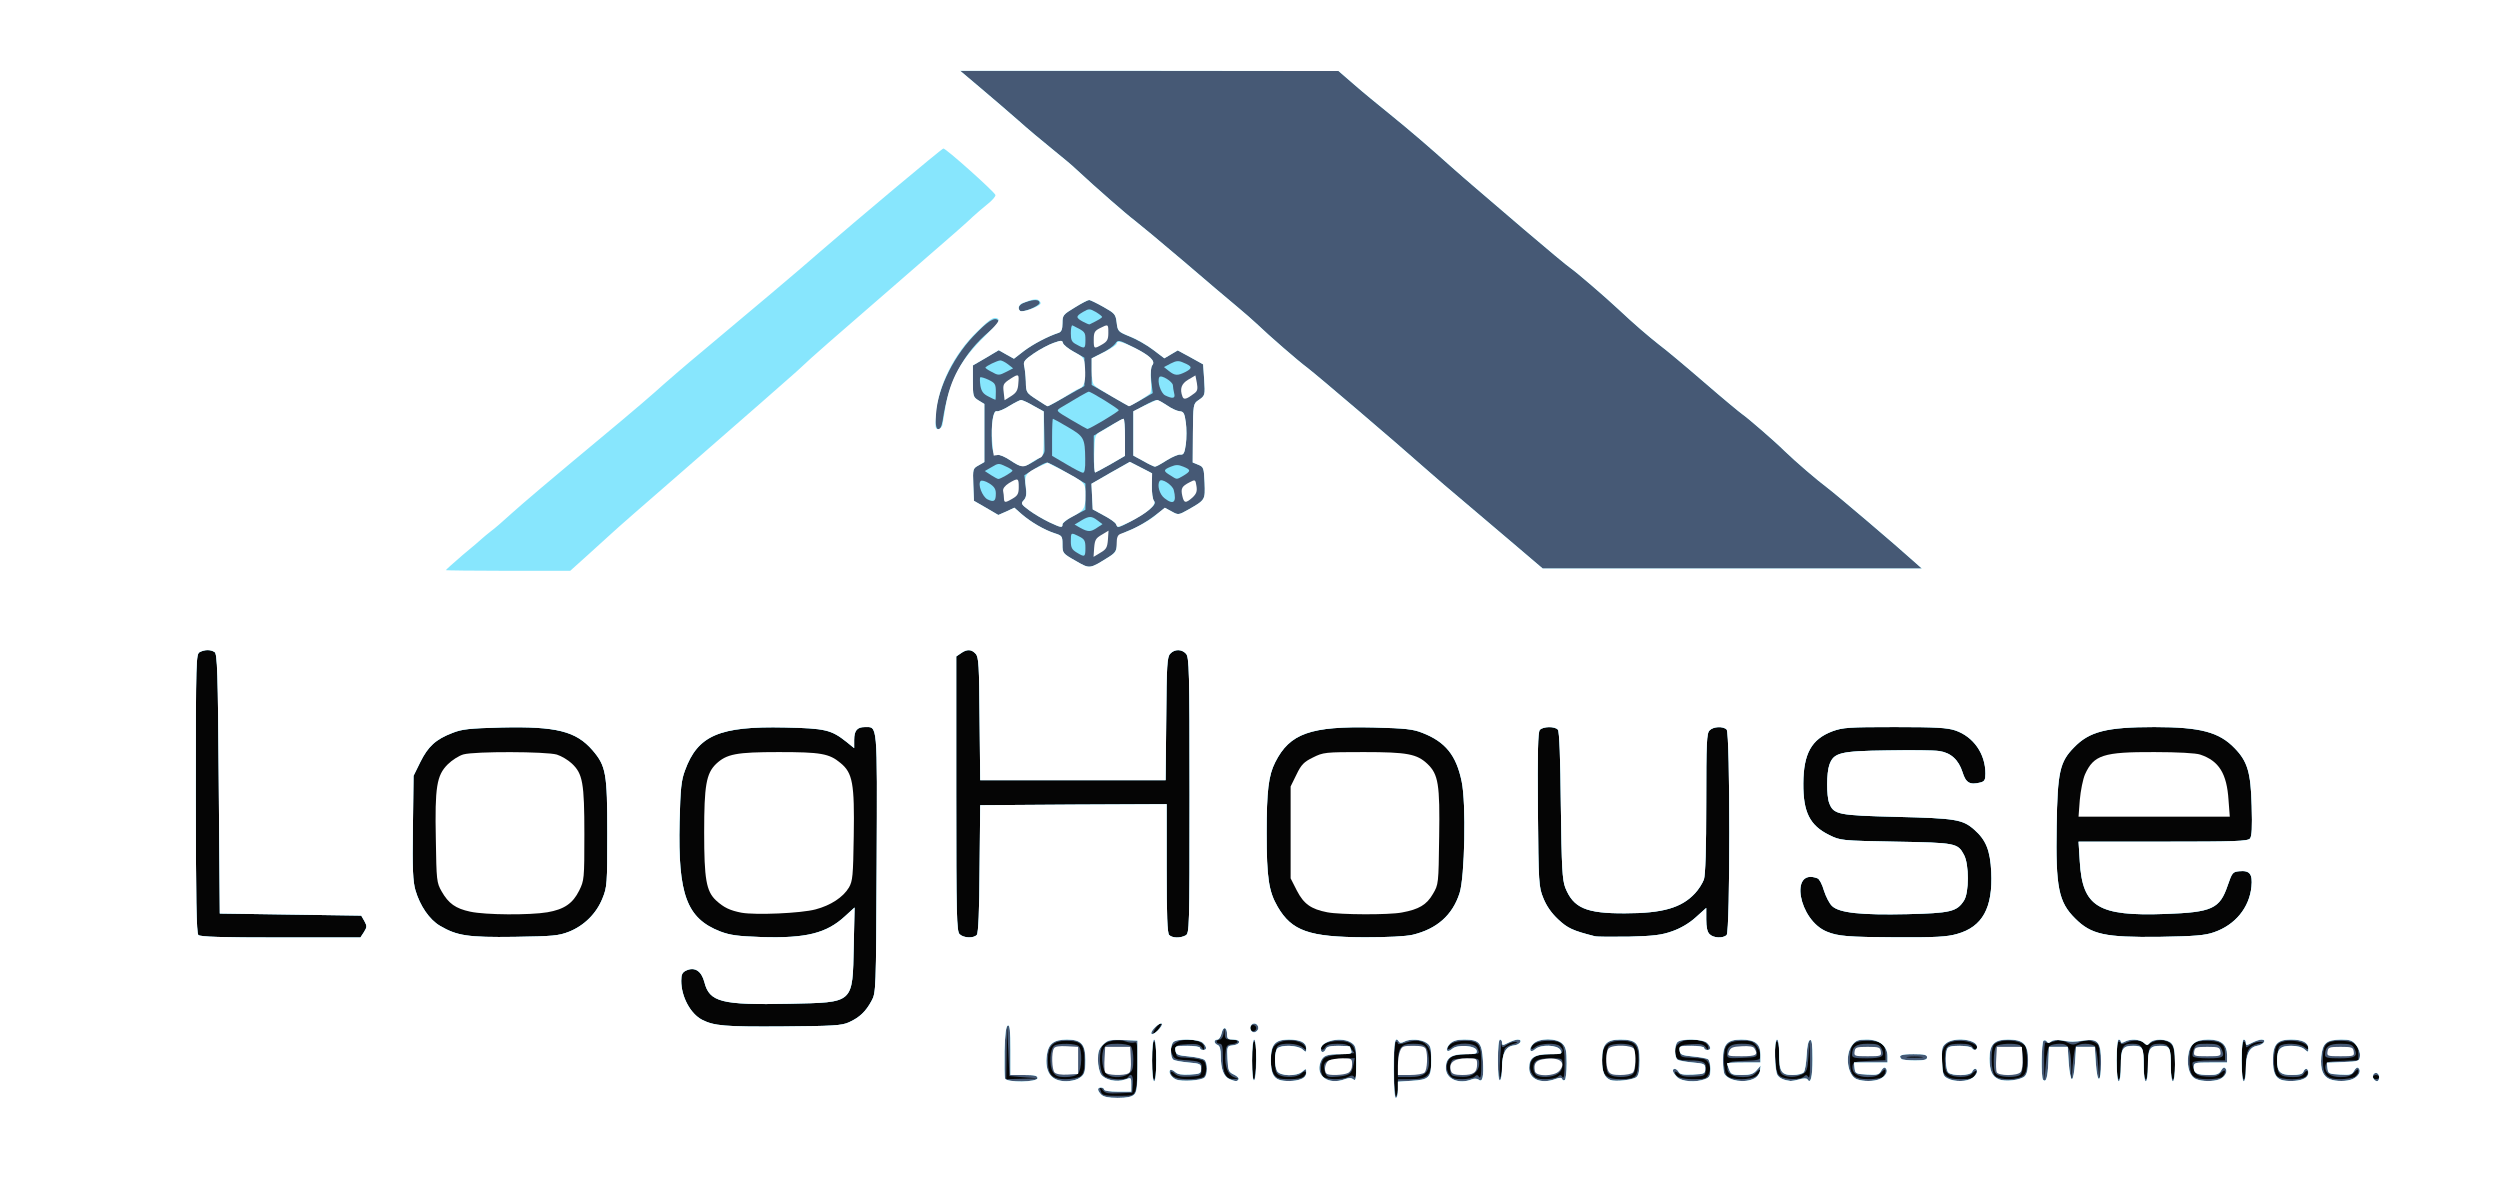 <!DOCTYPE svg PUBLIC "-//W3C//DTD SVG 20010904//EN" "http://www.w3.org/TR/2001/REC-SVG-20010904/DTD/svg10.dtd">
<svg version="1.0" xmlns="http://www.w3.org/2000/svg" width="1200px" height="565px" viewBox="0 0 12000 5650" preserveAspectRatio="xMidYMid meet">
<rect x="0" y="0" width="12000" height="5650" fill="#808080" stroke="none"/>
<g id="layer101" fill="#050505" stroke="none">
<path d="M0 2825 l0 -2825 6000 0 6000 0 0 2825 0 2825 -6000 0 -6000 0 0 -2825z"/>
</g>
<g id="layer102" fill="#465975" stroke="none">
<path d="M0 2825 l0 -2825 6000 0 6000 0 0 2825 0 2825 -6000 0 -6000 0 0 -2825z m5450 2409 c6 -14 10 -73 10 -131 0 -90 -2 -104 -15 -99 -8 3 -27 1 -42 -5 -33 -12 -87 -4 -108 17 -21 22 -20 121 2 146 18 20 107 26 118 8 14 -23 26 -7 23 33 l-3 42 -64 3 c-51 2 -66 0 -77 -15 -14 -19 -18 -15 -8 11 5 13 22 16 80 16 71 0 75 -1 84 -26z m1260 -14 l0 -40 64 0 c77 0 96 -18 96 -90 0 -80 -45 -112 -122 -85 -21 7 -38 9 -38 4 0 -5 -4 -9 -9 -9 -6 0 -9 57 -9 130 0 72 4 130 9 130 5 0 9 -18 9 -40z m-1795 -49 l-70 -6 -5 -120 -6 -120 -2 128 -2 127 78 -2 77 -2 -70 -5z m271 -5 c15 -12 19 -27 19 -75 0 -78 -15 -95 -86 -95 -66 0 -89 24 -89 93 0 70 19 91 84 91 29 0 61 -6 72 -14z m364 -76 c0 -53 -4 -90 -10 -90 -6 0 -10 37 -10 90 0 53 4 90 10 90 6 0 10 -37 10 -90z m228 78 c16 -16 15 -63 -1 -76 -7 -6 -40 -12 -72 -14 -59 -3 -60 -3 -60 -33 0 -29 1 -30 55 -33 43 -3 57 1 67 14 12 17 13 17 13 1 0 -37 -102 -50 -141 -18 -20 16 -22 23 -14 47 9 25 16 29 55 32 83 5 92 9 88 45 -3 31 -4 32 -57 35 -39 2 -58 -1 -72 -14 -10 -9 -19 -13 -19 -8 0 23 28 34 85 34 34 0 66 -5 73 -12z m144 2 c-29 -12 -44 -52 -40 -109 3 -42 6 -46 31 -49 37 -4 35 -22 -3 -22 -26 0 -30 -4 -31 -27 l-2 -28 -4 28 c-2 15 -11 27 -19 27 -8 0 -14 5 -14 10 0 6 7 10 15 10 12 0 15 14 15 69 0 76 14 102 53 100 l22 0 -23 -9z m107 -80 c1 -59 -1 -90 -8 -90 -7 0 -11 33 -11 90 0 50 4 90 8 90 5 0 9 -40 11 -90z m231 75 c18 -22 5 -31 -15 -11 -18 18 -76 21 -106 6 -15 -9 -19 -22 -19 -68 0 -32 5 -63 12 -70 19 -19 98 -15 121 6 16 13 19 14 15 2 -14 -44 -123 -49 -153 -7 -20 28 -19 107 1 135 13 18 25 22 73 22 40 0 63 -5 71 -15z m212 4 c16 -9 23 -8 29 2 5 9 9 -14 9 -57 0 -97 -17 -118 -90 -117 -51 1 -93 23 -76 40 4 4 12 0 17 -10 7 -12 23 -17 59 -17 39 0 52 4 65 23 l16 22 -64 5 c-35 3 -71 11 -80 19 -20 16 -22 72 -5 89 15 15 92 16 120 1z m606 -1 c10 -10 15 -10 22 2 7 10 10 -9 10 -61 0 -97 -11 -113 -78 -113 -48 0 -82 15 -82 37 0 5 8 3 18 -6 27 -25 108 -23 122 2 15 30 14 31 -39 31 -27 0 -61 4 -74 9 -32 12 -43 55 -22 87 13 20 24 24 63 24 27 0 54 -6 60 -12z m145 -135 c4 -7 22 -17 40 -22 21 -6 25 -10 12 -10 -11 -1 -31 6 -43 15 -20 14 -22 14 -24 -3 -1 -10 -4 18 -7 62 -3 44 -4 87 -1 95 3 8 7 -16 10 -55 3 -38 9 -76 13 -82z m255 135 c10 -10 15 -10 22 2 7 10 10 -11 10 -66 0 -96 -8 -108 -80 -108 -47 0 -80 15 -80 37 0 5 8 3 18 -6 22 -20 102 -23 120 -5 25 25 13 38 -37 38 -27 0 -61 4 -74 9 -32 12 -43 55 -22 87 13 20 24 24 63 24 27 0 54 -6 60 -12z m373 -5 c8 -9 14 -40 14 -74 0 -76 -17 -94 -87 -93 -65 1 -88 25 -88 93 0 72 19 91 89 91 42 0 62 -5 72 -17z m351 -8 c8 -18 8 -31 0 -50 -10 -21 -18 -24 -74 -27 -63 -3 -63 -3 -63 -33 0 -29 1 -30 55 -33 43 -3 57 1 67 14 12 17 13 17 13 1 0 -35 -97 -50 -138 -21 -22 15 -27 38 -16 68 5 12 20 16 63 16 69 0 84 9 79 46 -3 28 -6 29 -57 32 -39 2 -58 -1 -72 -14 -10 -9 -19 -13 -19 -8 0 23 28 34 87 34 58 0 64 -2 75 -25z m230 8 c10 -9 18 -21 18 -26 0 -6 -9 -1 -20 11 -15 16 -32 22 -63 22 -54 0 -80 -18 -75 -51 3 -23 7 -24 81 -27 73 -3 77 -4 77 -26 0 -13 -9 -34 -19 -47 -16 -20 -28 -24 -71 -23 -69 1 -85 18 -85 93 0 34 6 65 14 74 19 23 117 23 143 0z m226 5 c10 -10 15 -10 22 2 6 10 9 -17 8 -80 l-2 -95 -5 75 c-5 67 -9 76 -31 87 -31 15 -65 16 -91 3 -16 -9 -19 -22 -19 -85 0 -48 -4 -75 -11 -75 -8 0 -10 25 -7 76 3 60 7 79 23 90 23 17 97 18 113 2z m380 0 c7 -7 12 -19 12 -27 0 -11 -5 -9 -20 7 -15 16 -32 22 -65 22 -49 0 -78 -21 -73 -54 3 -19 10 -21 81 -24 l77 -3 0 -33 c0 -45 -22 -60 -87 -60 -69 0 -83 16 -83 93 0 74 16 91 90 91 31 0 61 -5 68 -12z m442 -8 c13 -24 5 -26 -16 -5 -19 19 -84 19 -110 1 -15 -11 -19 -26 -19 -71 1 -66 10 -75 77 -75 34 0 50 5 57 17 5 10 13 14 17 10 18 -17 -26 -41 -77 -41 -66 0 -89 24 -89 93 0 72 19 91 90 91 49 0 61 -3 70 -20z m232 3 c13 -12 18 -30 18 -72 0 -31 -4 -61 -8 -68 -20 -32 -115 -39 -149 -11 -19 16 -17 133 3 152 21 22 111 21 136 -1z m129 -144 c7 -5 28 -9 46 -9 42 0 53 21 55 107 l1 68 6 -75 c4 -41 10 -81 14 -87 5 -7 26 -13 47 -13 21 0 42 6 47 13 4 6 11 46 14 87 l6 75 1 -81 c1 -55 -2 -85 -10 -92 -26 -20 -58 -23 -88 -8 -27 13 -33 13 -60 -1 -24 -11 -37 -12 -61 -4 -17 6 -35 8 -40 5 -5 -3 -8 36 -7 88 l1 93 7 -78 c4 -52 11 -82 21 -88z m339 88 c0 -82 9 -97 55 -97 46 0 55 15 55 97 0 42 4 73 10 73 6 0 10 -31 10 -73 0 -82 9 -97 55 -97 46 0 55 15 55 97 0 42 4 73 10 73 13 0 13 -120 1 -153 -13 -33 -60 -44 -101 -24 -16 9 -32 12 -35 7 -10 -17 -57 -20 -86 -6 -16 8 -29 10 -29 5 0 -5 -4 -9 -10 -9 -6 0 -10 37 -10 90 0 53 4 90 10 90 6 0 10 -31 10 -73z m488 61 c7 -7 12 -18 12 -25 0 -8 -8 -5 -21 8 -16 16 -30 19 -67 17 -40 -3 -49 -7 -60 -31 -7 -15 -10 -32 -7 -37 3 -6 40 -10 81 -10 l74 0 0 -34 c0 -45 -21 -60 -87 -60 -69 0 -83 16 -83 95 0 75 14 89 89 89 31 0 62 -5 69 -12z m112 -51 c0 -74 12 -96 60 -107 29 -7 31 -8 10 -9 -14 -1 -36 6 -48 15 -20 14 -22 14 -22 0 0 -9 -4 -16 -10 -16 -6 0 -10 37 -10 90 0 53 4 90 10 90 6 0 10 -28 10 -63z m290 48 c7 -9 10 -19 6 -23 -4 -4 -12 1 -17 11 -7 12 -22 17 -50 17 -67 0 -79 -12 -79 -78 0 -32 5 -63 12 -70 18 -18 98 -15 120 5 10 9 18 11 18 6 0 -37 -115 -52 -148 -20 -21 22 -23 126 -3 151 18 22 123 22 141 1z m231 5 c10 -6 19 -18 19 -27 0 -14 -4 -13 -20 5 -15 16 -32 22 -65 22 -49 0 -78 -21 -73 -54 3 -19 10 -21 81 -24 l77 -3 0 -33 c0 -45 -22 -60 -87 -60 -69 0 -83 16 -83 93 0 72 17 91 82 91 27 0 58 -5 69 -10z m119 0 c0 -5 -7 -10 -15 -10 -8 0 -15 5 -15 10 0 6 7 10 15 10 8 0 15 -4 15 -10z m-2197 -97 c-18 -2 -48 -2 -65 0 -18 2 -4 4 32 4 36 0 50 -2 33 -4z m-3659 -138 c9 -14 13 -25 9 -25 -12 1 -46 50 -35 50 6 0 17 -11 26 -25z m466 0 c0 -8 -7 -15 -15 -15 -8 0 -15 7 -15 15 0 8 7 15 15 15 8 0 15 -7 15 -15z m-1955 -28 c51 -23 81 -52 108 -102 22 -40 22 -47 25 -661 3 -684 5 -654 -57 -654 -37 0 -51 17 -51 62 l0 39 -37 -30 c-73 -58 -102 -65 -296 -69 -314 -7 -418 38 -479 206 -18 48 -22 87 -26 247 -8 350 34 463 195 526 48 18 83 23 201 27 212 6 309 -18 398 -100 l46 -42 -4 184 c-6 280 3 271 -308 278 -328 7 -385 -8 -409 -104 -14 -53 -46 -74 -86 -56 -20 9 -25 19 -25 50 0 76 44 158 100 187 57 29 108 34 385 32 245 -2 285 -4 320 -20z m-2328 -433 c15 -24 15 -29 2 -53 l-15 -26 -339 -5 -340 -5 -5 -623 c-4 -539 -7 -624 -20 -632 -20 -13 -47 -12 -71 0 -18 10 -19 29 -19 678 0 506 3 671 12 680 9 9 110 12 395 12 l383 0 17 -26z m985 -2 c72 -29 131 -87 160 -160 22 -54 23 -69 23 -312 0 -288 -6 -323 -71 -399 -79 -91 -173 -115 -436 -109 -156 4 -191 8 -236 26 -81 31 -117 65 -154 139 l-33 67 -3 248 c-3 200 0 259 12 301 22 75 67 141 118 171 82 48 134 56 358 53 185 -3 211 -5 262 -25z m1957 15 c7 -9 12 -114 13 -318 l3 -304 448 -3 447 -2 0 308 c0 226 3 311 12 320 15 15 53 16 79 2 18 -10 19 -28 19 -672 0 -601 -2 -663 -17 -680 -21 -23 -55 -23 -76 0 -15 16 -17 56 -19 313 l-3 294 -445 0 -445 0 -3 -294 c-2 -257 -4 -297 -19 -313 -20 -22 -42 -23 -71 -2 l-22 15 0 659 c0 585 2 660 16 674 19 19 68 21 83 3z m2092 0 c116 -28 191 -94 225 -200 25 -76 32 -433 10 -536 -26 -126 -78 -190 -188 -233 -45 -18 -80 -22 -236 -26 -301 -7 -401 28 -471 167 -32 63 -41 137 -41 339 0 216 10 281 53 355 68 116 151 145 417 146 112 0 195 -4 231 -12z m1246 -17 c40 -14 81 -38 113 -67 l50 -45 0 55 c0 37 5 61 16 71 18 19 65 21 82 4 17 -17 17 -969 0 -986 -17 -17 -64 -15 -82 4 -14 13 -16 59 -16 348 0 222 -4 344 -11 367 -7 19 -26 49 -43 67 -65 70 -156 96 -336 96 -188 1 -248 -26 -287 -124 -14 -39 -17 -93 -21 -395 -2 -222 -7 -354 -14 -362 -14 -18 -73 -16 -87 1 -9 11 -11 109 -9 383 3 355 4 370 26 424 15 38 39 72 71 102 46 43 70 54 176 81 11 3 85 3 165 2 118 -3 157 -8 207 -26z m1367 13 c122 -34 172 -125 164 -297 -5 -104 -25 -154 -82 -204 -56 -49 -89 -54 -371 -61 -284 -7 -304 -11 -325 -67 -13 -34 -13 -144 1 -183 21 -58 49 -66 279 -69 113 -2 224 -1 248 3 56 8 93 42 112 101 16 52 35 63 86 50 20 -5 24 -13 24 -43 0 -95 -57 -177 -145 -207 -40 -13 -92 -16 -291 -16 -221 0 -248 2 -298 20 -101 38 -139 107 -140 250 -1 139 31 202 124 248 55 27 57 27 320 32 288 5 297 7 327 63 25 45 25 182 0 220 -34 53 -65 60 -272 65 -222 5 -326 -6 -361 -39 -13 -12 -30 -46 -39 -74 -8 -29 -22 -56 -31 -59 -136 -52 -91 201 45 256 53 22 102 26 330 27 192 1 246 -2 295 -16z m1233 -8 c102 -35 170 -118 180 -219 6 -61 -8 -79 -59 -74 -31 3 -34 7 -55 68 -38 112 -74 129 -298 137 -325 12 -399 -34 -412 -251 l-6 -96 405 0 c347 0 407 -2 418 -15 9 -11 11 -54 8 -157 -4 -160 -20 -213 -81 -276 -75 -78 -164 -102 -386 -102 -229 0 -312 21 -386 98 -68 69 -79 118 -83 377 -5 294 9 365 89 444 77 77 143 91 404 88 173 -3 219 -7 262 -22z"/>
<path d="M5306 5148 c-18 -26 -21 -90 -6 -119 9 -15 22 -19 63 -19 29 0 58 5 65 12 7 7 12 36 12 64 0 43 -4 56 -22 68 -34 24 -94 21 -112 -6z"/>
<path d="M6710 5106 c0 -78 14 -96 73 -96 58 0 69 10 75 68 6 69 -17 92 -93 92 l-55 0 0 -64z"/>
<path d="M5054 5145 c-19 -30 -15 -112 7 -126 21 -13 103 -11 117 3 18 18 15 113 -4 132 -9 10 -33 16 -59 16 -37 0 -48 -5 -61 -25z"/>
<path d="M6361 5149 c-17 -48 -1 -64 74 -67 l68 -3 -7 33 c-9 44 -17 50 -75 56 -46 4 -51 2 -60 -19z"/>
<path d="M6973 5163 c-19 -7 -16 -70 3 -77 9 -3 40 -6 70 -6 51 0 54 1 54 25 0 38 -33 65 -77 64 -21 0 -44 -3 -50 -6z"/>
<path d="M7372 5158 c-7 -7 -12 -21 -12 -33 0 -34 20 -45 82 -45 58 0 58 0 58 29 0 20 -8 35 -22 45 -27 19 -89 21 -106 4z"/>
<path d="M7728 5159 c-14 -8 -18 -23 -18 -67 0 -32 5 -63 12 -70 7 -7 33 -12 58 -12 25 0 51 5 58 12 7 7 12 38 12 70 0 46 -4 59 -19 68 -25 13 -81 13 -103 -1z"/>
<path d="M8290 5057 c0 -34 19 -47 70 -47 54 0 69 8 72 40 3 24 1 25 -69 28 -71 3 -73 2 -73 -21z"/>
<path d="M8890 5064 c0 -40 19 -54 75 -54 45 0 56 4 65 21 21 39 6 49 -70 49 -57 0 -70 -3 -70 -16z"/>
<path d="M9588 5159 c-14 -8 -18 -23 -18 -67 0 -32 5 -63 12 -70 13 -13 85 -16 112 -6 20 8 23 123 4 142 -15 15 -86 15 -110 1z"/>
<path d="M10526 5071 c-4 -5 -2 -21 4 -35 9 -24 15 -26 64 -26 44 0 57 4 66 19 23 44 14 51 -59 51 -39 0 -72 -4 -75 -9z"/>
<path d="M11160 5064 c0 -40 19 -54 75 -54 45 0 56 4 65 21 21 39 6 49 -70 49 -57 0 -70 -3 -70 -16z"/>
</g>
<g id="layer103" fill="#87e6fd" stroke="none">
<path d="M0 2825 l0 -2825 6000 0 6000 0 0 2825 0 2825 -6000 0 -6000 0 0 -2825z m5444 2429 c13 -12 16 -40 16 -137 l0 -122 -70 -3 c-63 -2 -73 0 -95 22 -20 20 -25 35 -25 73 0 27 7 58 15 70 19 27 74 39 115 25 30 -11 30 -11 30 24 l0 34 -65 0 c-37 0 -65 -4 -65 -10 0 -5 -7 -10 -15 -10 -19 0 -19 14 1 34 11 11 35 16 79 16 44 0 68 -5 79 -16z m1266 -23 l0 -39 64 -4 c87 -5 96 -15 96 -99 0 -59 -3 -70 -22 -83 -25 -18 -80 -21 -108 -6 -13 7 -21 7 -25 0 -19 -30 -25 2 -25 130 0 87 4 140 10 140 6 0 10 -17 10 -39z m-1730 -56 c0 -12 -14 -15 -65 -15 l-65 0 0 -121 c0 -92 -3 -120 -12 -117 -9 3 -14 39 -16 123 -1 65 0 125 2 132 8 20 156 18 156 -2z m193 4 c32 -17 37 -28 37 -91 0 -76 -20 -98 -88 -98 -63 0 -89 19 -97 73 -11 84 20 127 93 127 18 0 43 -5 55 -11z m377 -89 c0 -60 -4 -100 -10 -100 -6 0 -10 40 -10 100 0 60 4 100 10 100 6 0 10 -40 10 -100z m232 82 c15 -15 15 -69 0 -84 -6 -6 -39 -14 -74 -17 -56 -5 -63 -9 -66 -28 -3 -22 0 -23 57 -23 34 0 61 4 61 10 0 6 7 10 15 10 19 0 19 -14 -1 -34 -19 -19 -124 -22 -142 -4 -16 16 -15 75 1 85 6 4 39 10 72 13 56 5 60 7 60 30 0 23 -4 25 -54 28 -38 2 -58 -1 -70 -12 -10 -9 -20 -13 -24 -10 -10 10 5 35 27 45 27 12 123 6 138 -9z m163 9 c3 -6 -7 -16 -22 -23 -26 -12 -28 -19 -31 -75 -3 -60 -2 -62 24 -65 40 -4 43 -28 5 -28 -26 0 -31 -4 -31 -24 0 -37 -19 -42 -26 -7 -4 17 -13 31 -20 31 -19 0 -18 19 1 26 10 4 15 21 15 54 0 62 14 98 42 110 30 12 36 12 43 1z m85 -97 c0 -56 -4 -94 -10 -94 -6 0 -10 40 -10 101 0 64 4 98 10 94 6 -3 10 -48 10 -101z m214 96 c17 -6 26 -17 26 -31 0 -21 -1 -21 -18 -6 -27 25 -108 23 -122 -2 -14 -27 -13 -94 2 -109 18 -18 98 -15 120 5 17 15 18 15 18 -5 0 -28 -28 -42 -84 -42 -66 0 -86 23 -86 98 0 58 11 85 40 95 25 9 77 8 104 -3z m212 0 c19 -7 30 -7 40 1 12 10 14 -3 14 -74 0 -77 -2 -87 -22 -101 -45 -32 -148 -11 -148 30 0 19 16 18 24 -1 4 -11 21 -15 61 -15 30 0 55 2 55 4 0 2 3 11 6 20 5 13 -3 16 -49 16 -69 0 -86 6 -98 37 -26 68 37 113 117 83z m609 1 c11 -5 25 -4 32 1 19 16 26 -13 21 -93 -5 -85 -18 -99 -90 -99 -35 0 -54 6 -68 20 -26 26 -16 48 10 25 25 -23 113 -17 118 8 3 15 -5 17 -54 17 -69 0 -94 18 -94 66 0 53 62 80 125 55z m145 -59 c0 -67 18 -99 57 -104 29 -3 45 -28 18 -28 -9 0 -29 7 -45 15 -27 14 -30 14 -30 0 0 -8 -4 -15 -10 -15 -6 0 -10 40 -10 101 0 64 4 98 10 94 6 -3 10 -32 10 -63z m257 57 c19 -7 29 -7 31 0 2 6 8 9 13 5 5 -3 9 -39 9 -80 0 -61 -4 -78 -20 -94 -28 -28 -112 -28 -140 0 -25 25 -16 49 9 26 27 -24 107 -21 121 4 10 19 8 20 -51 20 -74 0 -99 17 -99 66 0 55 58 79 127 53z m388 -9 c11 -9 15 -32 15 -81 0 -81 -16 -99 -92 -99 -68 0 -88 22 -88 98 0 58 11 84 40 96 24 9 108 0 125 -14z m329 10 c22 -8 26 -16 26 -49 0 -22 -5 -43 -12 -47 -6 -4 -39 -10 -72 -13 -54 -5 -61 -9 -64 -28 -3 -22 0 -23 57 -23 34 0 61 4 61 10 0 6 7 10 15 10 19 0 19 -14 -1 -34 -19 -19 -124 -22 -142 -4 -16 16 -15 75 1 85 6 4 39 10 72 13 56 5 60 7 60 30 0 24 -4 25 -59 28 -46 2 -62 -1 -68 -12 -10 -18 -28 -21 -28 -6 0 6 9 19 20 30 22 22 90 27 134 10z m236 -3 c15 -7 26 -23 28 -37 l3 -25 -20 23 c-15 17 -30 22 -70 22 -46 0 -53 -3 -61 -26 -6 -14 -10 -27 -10 -30 0 -2 36 -4 80 -4 l80 0 0 -39 c0 -51 -26 -71 -92 -71 -68 0 -88 22 -88 98 0 31 4 62 8 68 22 33 96 44 142 21z m217 4 c20 -6 35 -6 39 0 15 25 24 -11 24 -97 0 -72 -3 -95 -12 -92 -8 3 -14 30 -16 73 -2 38 -8 75 -14 82 -6 7 -30 13 -54 13 -54 0 -64 -16 -64 -104 0 -37 -4 -66 -10 -66 -15 0 -13 153 3 172 11 15 31 23 62 27 6 0 25 -3 42 -8z m387 -2 c28 -13 41 -38 27 -52 -6 -6 -13 -1 -21 12 -10 19 -18 22 -68 19 -54 -3 -57 -5 -60 -30 l-3 -28 80 0 81 0 0 -30 c0 -49 -38 -80 -99 -80 -42 0 -53 4 -70 26 -37 47 -23 146 21 164 32 12 83 12 112 -1z m444 -5 c12 -8 22 -22 22 -30 0 -19 -16 -18 -24 1 -7 19 -96 21 -114 3 -13 -13 -16 -85 -6 -112 5 -12 20 -16 59 -16 30 0 57 5 60 10 9 15 25 12 25 -5 0 -36 -110 -49 -149 -17 -19 15 -22 25 -19 87 3 63 5 71 28 82 34 17 91 16 118 -3z m251 -8 c11 -12 16 -34 16 -77 0 -77 -22 -99 -96 -99 -67 0 -89 23 -89 91 0 58 12 86 43 99 31 14 106 5 126 -14z m113 -66 l3 -75 45 0 45 0 5 78 c3 42 10 77 15 77 6 0 12 -35 15 -77 l5 -78 45 0 45 0 5 78 c7 103 25 100 25 -4 0 -96 -14 -114 -80 -105 -51 8 -62 8 -108 0 -23 -4 -43 -2 -51 5 -10 8 -16 9 -21 1 -3 -6 -11 -8 -16 -5 -10 7 -13 178 -2 188 14 15 22 -11 25 -83z m348 17 c0 -84 8 -97 61 -97 45 0 49 9 49 101 0 39 4 69 10 69 6 0 10 -31 10 -73 0 -84 8 -97 61 -97 45 0 49 9 49 101 0 39 4 69 10 69 6 0 10 -34 10 -82 0 -62 -4 -86 -17 -100 -20 -22 -85 -24 -103 -3 -12 14 -15 14 -30 0 -19 -17 -63 -20 -91 -5 -13 7 -19 7 -19 0 0 -5 -4 -10 -10 -10 -6 0 -10 40 -10 100 0 60 4 100 10 100 6 0 10 -31 10 -73z m473 64 c27 -11 43 -39 28 -54 -6 -6 -13 -1 -20 12 -9 16 -21 21 -56 21 -59 0 -75 -8 -75 -36 0 -23 2 -24 80 -24 l80 0 0 -35 c0 -51 -28 -75 -89 -75 -65 0 -91 22 -98 80 -6 55 9 98 39 110 30 12 81 12 111 1z m127 -48 c0 -73 17 -106 54 -113 31 -5 49 -30 21 -30 -9 0 -29 7 -45 15 -27 14 -30 14 -30 0 0 -8 -4 -15 -10 -15 -6 0 -10 40 -10 100 0 60 4 100 10 100 6 0 10 -26 10 -57z m274 47 c16 -6 26 -17 26 -30 0 -23 -15 -27 -24 -5 -4 11 -20 15 -55 15 -56 0 -71 -15 -71 -70 0 -54 15 -70 67 -70 29 0 53 6 65 17 17 15 18 15 18 -5 0 -28 -28 -42 -84 -42 -66 0 -86 23 -86 98 0 58 11 85 40 95 25 9 77 8 104 -3z m240 -1 c28 -13 41 -38 27 -52 -6 -6 -13 -1 -21 12 -10 19 -18 22 -68 19 -54 -3 -57 -5 -60 -30 l-3 -27 78 -3 c75 -3 78 -4 81 -29 2 -14 -6 -37 -18 -52 -18 -23 -29 -27 -73 -27 -71 1 -89 17 -95 83 -5 60 8 94 41 107 31 12 82 12 111 -1z m126 -9 c0 -11 -7 -20 -15 -20 -15 0 -21 21 -8 33 12 13 23 7 23 -13z m-2170 -95 c0 -12 -14 -15 -65 -15 -60 0 -75 6 -58 23 3 4 33 7 65 7 45 0 58 -3 58 -15z m-3673 -161 c-10 -10 -58 37 -50 48 3 6 17 -2 31 -16 14 -14 23 -29 19 -32z m463 21 c0 -19 -20 -29 -32 -17 -15 15 -2 43 17 36 8 -3 15 -12 15 -19z m-1965 -28 c51 -23 81 -52 108 -102 22 -40 22 -47 25 -661 3 -684 5 -654 -57 -654 -37 0 -51 17 -51 62 l0 39 -37 -30 c-73 -58 -102 -65 -296 -69 -314 -7 -418 38 -479 206 -18 48 -22 87 -26 247 -8 350 34 463 195 526 48 18 83 23 201 27 212 6 309 -18 398 -100 l46 -42 -4 184 c-6 280 3 271 -308 278 -328 7 -385 -8 -409 -104 -14 -53 -46 -74 -86 -56 -20 9 -25 19 -25 50 0 76 44 158 100 187 57 29 108 34 385 32 245 -2 285 -4 320 -20z m-2328 -433 c15 -24 15 -29 2 -53 l-15 -26 -339 -5 -340 -5 -5 -623 c-4 -539 -7 -624 -20 -632 -20 -13 -47 -12 -71 0 -18 10 -19 29 -19 678 0 506 3 671 12 680 9 9 110 12 395 12 l383 0 17 -26z m985 -2 c72 -29 131 -87 160 -160 22 -54 23 -69 23 -312 0 -288 -6 -323 -71 -399 -79 -91 -173 -115 -436 -109 -156 4 -191 8 -236 26 -81 31 -117 65 -154 139 l-33 67 -3 248 c-3 200 0 259 12 301 22 75 67 141 118 171 82 48 134 56 358 53 185 -3 211 -5 262 -25z m1957 15 c7 -9 12 -114 13 -318 l3 -304 448 -3 447 -2 0 308 c0 226 3 311 12 320 15 15 53 16 79 2 18 -10 19 -28 19 -672 0 -601 -2 -663 -17 -680 -21 -23 -55 -23 -76 0 -15 16 -17 56 -19 313 l-3 294 -445 0 -445 0 -3 -294 c-2 -257 -4 -297 -19 -313 -20 -22 -42 -23 -71 -2 l-22 15 0 659 c0 585 2 660 16 674 19 19 68 21 83 3z m2092 0 c116 -28 191 -94 225 -200 25 -76 32 -433 10 -536 -26 -126 -78 -190 -188 -233 -45 -18 -80 -22 -236 -26 -301 -7 -401 28 -471 167 -32 63 -41 137 -41 339 0 216 10 281 53 355 68 116 151 145 417 146 112 0 195 -4 231 -12z m1246 -17 c40 -14 81 -38 113 -67 l50 -45 0 55 c0 37 5 61 16 71 18 19 65 21 82 4 17 -17 17 -969 0 -986 -17 -17 -64 -15 -82 4 -14 13 -16 59 -16 348 0 222 -4 344 -11 367 -7 19 -26 49 -43 67 -65 70 -156 96 -336 96 -188 1 -248 -26 -287 -124 -14 -39 -17 -93 -21 -395 -2 -222 -7 -354 -14 -362 -14 -18 -73 -16 -87 1 -9 11 -11 109 -9 383 3 355 4 370 26 424 15 38 39 72 71 102 46 43 70 54 176 81 11 3 85 3 165 2 118 -3 157 -8 207 -26z m1367 13 c122 -34 172 -125 164 -297 -5 -104 -25 -154 -82 -204 -56 -49 -89 -54 -371 -61 -284 -7 -304 -11 -325 -67 -13 -34 -13 -144 1 -183 21 -58 49 -66 279 -69 113 -2 224 -1 248 3 56 8 93 42 112 101 16 52 35 63 86 50 20 -5 24 -13 24 -43 0 -95 -57 -177 -145 -207 -40 -13 -92 -16 -291 -16 -221 0 -248 2 -298 20 -101 38 -139 107 -140 250 -1 139 31 202 124 248 55 27 57 27 320 32 288 5 297 7 327 63 25 45 25 182 0 220 -34 53 -65 60 -272 65 -222 5 -326 -6 -361 -39 -13 -12 -30 -46 -39 -74 -8 -29 -22 -56 -31 -59 -136 -52 -91 201 45 256 53 22 102 26 330 27 192 1 246 -2 295 -16z m1233 -8 c102 -35 170 -118 180 -219 6 -61 -8 -79 -59 -74 -31 3 -34 7 -55 68 -38 112 -74 129 -298 137 -325 12 -399 -34 -412 -251 l-6 -96 405 0 c347 0 407 -2 418 -15 9 -11 11 -54 8 -157 -4 -160 -20 -213 -81 -276 -75 -78 -164 -102 -386 -102 -229 0 -312 21 -386 98 -68 69 -79 118 -83 377 -5 294 9 365 89 444 77 77 143 91 404 88 173 -3 219 -7 262 -22z m-5305 -1801 c31 -20 37 -30 40 -64 3 -40 5 -42 61 -65 32 -12 83 -42 113 -65 l56 -42 32 17 c32 18 33 17 82 -10 80 -46 79 -45 76 -128 -3 -71 -5 -76 -30 -86 l-27 -11 1 -141 c1 -136 2 -141 25 -157 34 -23 34 -23 29 -101 l-5 -72 -61 -34 -61 -33 -32 19 -32 19 -53 -40 c-29 -22 -80 -51 -112 -64 -57 -23 -59 -25 -64 -67 -5 -41 -9 -45 -64 -76 -32 -18 -63 -33 -68 -33 -6 0 -37 16 -69 36 -56 34 -59 37 -59 75 0 29 -5 41 -17 46 -55 18 -124 55 -167 87 l-49 38 -36 -20 -37 -21 -62 37 -62 36 0 76 c0 71 1 76 27 92 l28 17 0 139 0 140 -28 16 c-27 15 -28 17 -25 93 l3 77 59 34 58 34 39 -17 38 -18 35 31 c44 38 109 76 159 92 35 11 37 14 37 54 0 41 1 43 63 78 69 40 66 40 159 -18z m3867 23 c-86 -78 -372 -321 -417 -355 -52 -39 -152 -125 -206 -177 -45 -45 -177 -159 -202 -176 -12 -8 -95 -77 -184 -154 -89 -77 -187 -159 -217 -181 -52 -41 -122 -101 -193 -168 -65 -61 -205 -181 -230 -198 -14 -9 -115 -93 -225 -187 -110 -94 -220 -188 -244 -209 -24 -20 -69 -60 -100 -87 -108 -97 -207 -182 -301 -258 -52 -42 -129 -105 -170 -141 l-75 -65 -908 -1 -908 0 103 87 c57 48 137 117 178 153 41 37 113 97 160 135 47 38 99 81 115 97 100 93 247 221 281 246 21 16 127 104 234 195 107 92 224 191 258 219 35 29 78 67 95 83 57 55 201 180 242 210 47 36 410 345 576 492 36 32 115 100 175 150 60 51 170 144 244 207 l135 115 910 0 910 0 -36 -32z m-4664 -679 c27 -186 99 -323 225 -428 33 -27 48 -46 42 -52 -18 -18 -50 2 -121 77 -105 111 -180 276 -181 396 0 63 25 68 35 7z m465 -564 c0 -17 -26 -18 -69 -3 -29 10 -39 27 -25 41 10 11 94 -23 94 -38z"/>
<path d="M5168 2652 c-23 -14 -28 -24 -28 -54 0 -43 0 -43 40 -23 26 13 30 21 30 55 0 44 -3 46 -42 22z"/>
<path d="M5186 2534 l-28 -16 31 -19 c39 -23 50 -23 79 -1 l24 18 -26 17 c-31 21 -43 21 -80 1z"/>
<path d="M5035 2506 c-27 -13 -70 -38 -93 -55 -40 -30 -43 -34 -28 -50 12 -13 14 -29 9 -68 l-6 -52 49 -30 c26 -17 53 -31 60 -31 7 0 51 23 98 51 l86 50 0 63 0 63 -55 28 c-30 16 -55 35 -55 42 0 18 -7 16 -65 -11z"/>
<path d="M5357 2516 c-3 -8 -30 -27 -59 -42 l-53 -29 -3 -61 -3 -62 92 -53 92 -52 53 27 54 28 -1 59 c-1 33 4 66 10 73 9 11 4 20 -26 45 -32 26 -130 81 -146 81 -3 0 -7 -6 -10 -14z"/>
<path d="M4740 2397 c-25 -13 -48 -73 -33 -88 5 -5 23 0 41 11 24 15 32 27 32 49 0 37 -9 43 -40 28z"/>
<path d="M5589 2391 c-23 -18 -36 -62 -23 -82 9 -15 61 18 68 43 15 59 -1 74 -45 39z"/>
<path d="M4756 2280 l-29 -19 33 -19 c31 -19 35 -19 66 -4 19 8 34 18 34 21 0 7 -59 41 -68 40 -4 0 -20 -9 -36 -19z"/>
<path d="M5618 2282 c-35 -21 -35 -27 2 -42 24 -10 36 -10 60 0 37 15 37 21 1 43 -35 20 -30 20 -63 -1z"/>
<path d="M5118 2228 l-68 -40 0 -89 c0 -49 2 -89 4 -89 2 0 35 18 72 40 77 45 82 53 83 153 1 48 -3 67 -11 66 -7 0 -43 -19 -80 -41z"/>
<path d="M5250 2181 l0 -90 68 -41 c38 -22 71 -40 75 -40 4 0 7 40 7 89 l0 89 -67 39 c-38 21 -71 40 -75 41 -5 2 -8 -37 -8 -87z"/>
<path d="M4850 2210 c-25 -17 -52 -29 -62 -26 -20 5 -28 -20 -28 -95 0 -77 10 -121 25 -115 7 2 34 -9 59 -25 26 -16 52 -29 57 -29 6 0 33 12 60 28 l49 27 2 78 c1 42 2 89 2 104 1 21 -8 32 -44 54 -58 35 -66 35 -120 -1z"/>
<path d="M5488 2213 l-48 -26 0 -106 0 -106 50 -27 c28 -16 55 -28 62 -28 7 0 29 12 50 26 21 15 48 27 60 28 19 1 24 9 30 54 4 28 4 76 0 105 -6 42 -11 51 -26 49 -9 -2 -39 11 -65 27 -26 17 -52 31 -57 31 -5 0 -30 -12 -56 -27z"/>
<path d="M5141 2015 c-73 -43 -73 -43 -50 -58 74 -45 130 -77 135 -77 11 0 144 82 144 89 0 7 -142 92 -151 90 -2 0 -37 -20 -78 -44z"/>
<path d="M4975 1917 c-49 -32 -50 -33 -51 -85 -1 -29 -5 -63 -8 -76 -5 -20 2 -29 47 -60 28 -19 71 -42 94 -50 37 -13 42 -13 45 0 2 9 26 28 53 43 l50 28 0 68 0 68 -85 48 c-47 27 -87 49 -90 49 -3 0 -28 -15 -55 -33z"/>
<path d="M5328 1898 l-88 -50 0 -64 0 -64 49 -25 c27 -13 56 -34 64 -45 14 -20 15 -20 84 15 82 41 111 68 94 88 -7 9 -9 35 -5 74 l7 60 -55 32 c-31 17 -57 31 -59 30 -2 0 -43 -23 -91 -51z"/>
<path d="M4744 1903 c-24 -12 -33 -24 -38 -51 -3 -20 -3 -38 -1 -41 3 -2 21 3 40 12 31 15 35 21 35 57 0 22 -1 40 -2 39 -2 0 -17 -7 -34 -16z"/>
<path d="M5593 1898 c-21 -10 -40 -68 -28 -88 8 -13 65 22 65 40 0 8 3 25 6 38 7 24 -6 28 -43 10z"/>
<path d="M4758 1784 c-16 -8 -28 -17 -28 -19 0 -7 58 -35 72 -35 7 0 24 9 37 19 l24 19 -31 16 c-37 19 -40 19 -74 0z"/>
<path d="M5611 1781 l-24 -19 32 -17 c28 -14 38 -15 62 -4 42 17 44 26 10 44 -38 19 -51 19 -80 -4z"/>
<path d="M5168 1654 c-24 -12 -28 -21 -28 -55 0 -22 3 -39 8 -37 61 30 62 31 62 70 0 42 -3 44 -42 22z"/>
<path d="M5198 1544 c-35 -19 -35 -26 1 -47 28 -16 31 -16 60 0 17 10 31 21 31 24 0 5 -19 16 -60 36 -3 1 -17 -5 -32 -13z"/>
</g>
<g id="layer104" fill="#ffffff" stroke="none">
<path d="M0 2825 l0 -2825 6000 0 6000 0 0 2825 0 2825 -6000 0 -6000 0 0 -2825z m5444 2429 c13 -12 16 -40 16 -137 l0 -122 -70 -3 c-63 -2 -73 0 -95 22 -20 20 -25 35 -25 73 0 27 7 58 15 70 19 27 74 39 115 25 30 -11 30 -11 30 24 l0 34 -65 0 c-37 0 -65 -4 -65 -10 0 -5 -7 -10 -15 -10 -19 0 -19 14 1 34 11 11 35 16 79 16 44 0 68 -5 79 -16z m1266 -23 l0 -39 64 -4 c87 -5 96 -15 96 -99 0 -59 -3 -70 -22 -83 -25 -18 -80 -21 -108 -6 -13 7 -21 7 -25 0 -19 -30 -25 2 -25 130 0 87 4 140 10 140 6 0 10 -17 10 -39z m-1730 -56 c0 -12 -14 -15 -65 -15 l-65 0 0 -121 c0 -92 -3 -120 -12 -117 -9 3 -14 39 -16 123 -1 65 0 125 2 132 8 20 156 18 156 -2z m193 4 c32 -17 37 -28 37 -91 0 -76 -20 -98 -88 -98 -63 0 -89 19 -97 73 -11 84 20 127 93 127 18 0 43 -5 55 -11z m377 -89 c0 -60 -4 -100 -10 -100 -6 0 -10 40 -10 100 0 60 4 100 10 100 6 0 10 -40 10 -100z m232 82 c15 -15 15 -69 0 -84 -6 -6 -39 -14 -74 -17 -56 -5 -63 -9 -66 -28 -3 -22 0 -23 57 -23 34 0 61 4 61 10 0 6 7 10 15 10 19 0 19 -14 -1 -34 -19 -19 -124 -22 -142 -4 -16 16 -15 75 1 85 6 4 39 10 72 13 56 5 60 7 60 30 0 23 -4 25 -54 28 -38 2 -58 -1 -70 -12 -10 -9 -20 -13 -24 -10 -10 10 5 35 27 45 27 12 123 6 138 -9z m163 9 c3 -6 -7 -16 -22 -23 -26 -12 -28 -19 -31 -75 -3 -60 -2 -62 24 -65 40 -4 43 -28 5 -28 -26 0 -31 -4 -31 -24 0 -37 -19 -42 -26 -7 -4 17 -13 31 -20 31 -19 0 -18 19 1 26 10 4 15 21 15 54 0 62 14 98 42 110 30 12 36 12 43 1z m85 -97 c0 -56 -4 -94 -10 -94 -6 0 -10 40 -10 101 0 64 4 98 10 94 6 -3 10 -48 10 -101z m214 96 c17 -6 26 -17 26 -31 0 -21 -1 -21 -18 -6 -27 25 -108 23 -122 -2 -14 -27 -13 -94 2 -109 18 -18 98 -15 120 5 17 15 18 15 18 -5 0 -28 -28 -42 -84 -42 -66 0 -86 23 -86 98 0 58 11 85 40 95 25 9 77 8 104 -3z m212 0 c19 -7 30 -7 40 1 12 10 14 -3 14 -74 0 -77 -2 -87 -22 -101 -45 -32 -148 -11 -148 30 0 19 16 18 24 -1 4 -11 21 -15 61 -15 30 0 55 2 55 4 0 2 3 11 6 20 5 13 -3 16 -49 16 -69 0 -86 6 -98 37 -26 68 37 113 117 83z m609 1 c11 -5 25 -4 32 1 19 16 26 -13 21 -93 -5 -85 -18 -99 -90 -99 -35 0 -54 6 -68 20 -26 26 -16 48 10 25 25 -23 113 -17 118 8 3 15 -5 17 -54 17 -69 0 -94 18 -94 66 0 53 62 80 125 55z m145 -59 c0 -67 18 -99 57 -104 29 -3 45 -28 18 -28 -9 0 -29 7 -45 15 -27 14 -30 14 -30 0 0 -8 -4 -15 -10 -15 -6 0 -10 40 -10 101 0 64 4 98 10 94 6 -3 10 -32 10 -63z m257 57 c19 -7 29 -7 31 0 2 6 8 9 13 5 5 -3 9 -39 9 -80 0 -61 -4 -78 -20 -94 -28 -28 -112 -28 -140 0 -25 25 -16 49 9 26 27 -24 107 -21 121 4 10 19 8 20 -51 20 -74 0 -99 17 -99 66 0 55 58 79 127 53z m388 -9 c11 -9 15 -32 15 -81 0 -81 -16 -99 -92 -99 -68 0 -88 22 -88 98 0 58 11 84 40 96 24 9 108 0 125 -14z m329 10 c22 -8 26 -16 26 -49 0 -22 -5 -43 -12 -47 -6 -4 -39 -10 -72 -13 -54 -5 -61 -9 -64 -28 -3 -22 0 -23 57 -23 34 0 61 4 61 10 0 6 7 10 15 10 19 0 19 -14 -1 -34 -19 -19 -124 -22 -142 -4 -16 16 -15 75 1 85 6 4 39 10 72 13 56 5 60 7 60 30 0 24 -4 25 -59 28 -46 2 -62 -1 -68 -12 -10 -18 -28 -21 -28 -6 0 6 9 19 20 30 22 22 90 27 134 10z m236 -3 c15 -7 26 -23 28 -37 l3 -25 -20 23 c-15 17 -30 22 -70 22 -46 0 -53 -3 -61 -26 -6 -14 -10 -27 -10 -30 0 -2 36 -4 80 -4 l80 0 0 -39 c0 -51 -26 -71 -92 -71 -68 0 -88 22 -88 98 0 31 4 62 8 68 22 33 96 44 142 21z m217 4 c20 -6 35 -6 39 0 15 25 24 -11 24 -97 0 -72 -3 -95 -12 -92 -8 3 -14 30 -16 73 -2 38 -8 75 -14 82 -6 7 -30 13 -54 13 -54 0 -64 -16 -64 -104 0 -37 -4 -66 -10 -66 -15 0 -13 153 3 172 11 15 31 23 62 27 6 0 25 -3 42 -8z m387 -2 c28 -13 41 -38 27 -52 -6 -6 -13 -1 -21 12 -10 19 -18 22 -68 19 -54 -3 -57 -5 -60 -30 l-3 -28 80 0 81 0 0 -30 c0 -49 -38 -80 -99 -80 -42 0 -53 4 -70 26 -37 47 -23 146 21 164 32 12 83 12 112 -1z m444 -5 c12 -8 22 -22 22 -30 0 -19 -16 -18 -24 1 -7 19 -96 21 -114 3 -13 -13 -16 -85 -6 -112 5 -12 20 -16 59 -16 30 0 57 5 60 10 9 15 25 12 25 -5 0 -36 -110 -49 -149 -17 -19 15 -22 25 -19 87 3 63 5 71 28 82 34 17 91 16 118 -3z m251 -8 c11 -12 16 -34 16 -77 0 -77 -22 -99 -96 -99 -67 0 -89 23 -89 91 0 58 12 86 43 99 31 14 106 5 126 -14z m113 -66 l3 -75 45 0 45 0 5 78 c3 42 10 77 15 77 6 0 12 -35 15 -77 l5 -78 45 0 45 0 5 78 c7 103 25 100 25 -4 0 -96 -14 -114 -80 -105 -51 8 -62 8 -108 0 -23 -4 -43 -2 -51 5 -10 8 -16 9 -21 1 -3 -6 -11 -8 -16 -5 -10 7 -13 178 -2 188 14 15 22 -11 25 -83z m348 17 c0 -84 8 -97 61 -97 45 0 49 9 49 101 0 39 4 69 10 69 6 0 10 -31 10 -73 0 -84 8 -97 61 -97 45 0 49 9 49 101 0 39 4 69 10 69 6 0 10 -34 10 -82 0 -62 -4 -86 -17 -100 -20 -22 -85 -24 -103 -3 -12 14 -15 14 -30 0 -19 -17 -63 -20 -91 -5 -13 7 -19 7 -19 0 0 -5 -4 -10 -10 -10 -6 0 -10 40 -10 100 0 60 4 100 10 100 6 0 10 -31 10 -73z m473 64 c27 -11 43 -39 28 -54 -6 -6 -13 -1 -20 12 -9 16 -21 21 -56 21 -59 0 -75 -8 -75 -36 0 -23 2 -24 80 -24 l80 0 0 -35 c0 -51 -28 -75 -89 -75 -65 0 -91 22 -98 80 -6 55 9 98 39 110 30 12 81 12 111 1z m127 -48 c0 -73 17 -106 54 -113 31 -5 49 -30 21 -30 -9 0 -29 7 -45 15 -27 14 -30 14 -30 0 0 -8 -4 -15 -10 -15 -6 0 -10 40 -10 100 0 60 4 100 10 100 6 0 10 -26 10 -57z m274 47 c16 -6 26 -17 26 -30 0 -23 -15 -27 -24 -5 -4 11 -20 15 -55 15 -56 0 -71 -15 -71 -70 0 -54 15 -70 67 -70 29 0 53 6 65 17 17 15 18 15 18 -5 0 -28 -28 -42 -84 -42 -66 0 -86 23 -86 98 0 58 11 85 40 95 25 9 77 8 104 -3z m240 -1 c28 -13 41 -38 27 -52 -6 -6 -13 -1 -21 12 -10 19 -18 22 -68 19 -54 -3 -57 -5 -60 -30 l-3 -27 78 -3 c75 -3 78 -4 81 -29 2 -14 -6 -37 -18 -52 -18 -23 -29 -27 -73 -27 -71 1 -89 17 -95 83 -5 60 8 94 41 107 31 12 82 12 111 -1z m126 -9 c0 -11 -7 -20 -15 -20 -15 0 -21 21 -8 33 12 13 23 7 23 -13z m-2170 -95 c0 -12 -14 -15 -65 -15 -60 0 -75 6 -58 23 3 4 33 7 65 7 45 0 58 -3 58 -15z m-3673 -161 c-10 -10 -58 37 -50 48 3 6 17 -2 31 -16 14 -14 23 -29 19 -32z m463 21 c0 -19 -20 -29 -32 -17 -15 15 -2 43 17 36 8 -3 15 -12 15 -19z m-1965 -28 c51 -23 81 -52 108 -102 22 -40 22 -47 25 -661 3 -684 5 -654 -57 -654 -37 0 -51 17 -51 62 l0 39 -37 -30 c-73 -58 -102 -65 -296 -69 -314 -7 -418 38 -479 206 -18 48 -22 87 -26 247 -8 350 34 463 195 526 48 18 83 23 201 27 212 6 309 -18 398 -100 l46 -42 -4 184 c-6 280 3 271 -308 278 -328 7 -385 -8 -409 -104 -14 -53 -46 -74 -86 -56 -20 9 -25 19 -25 50 0 76 44 158 100 187 57 29 108 34 385 32 245 -2 285 -4 320 -20z m-2328 -433 c15 -24 15 -29 2 -53 l-15 -26 -339 -5 -340 -5 -5 -623 c-4 -539 -7 -624 -20 -632 -20 -13 -47 -12 -71 0 -18 10 -19 29 -19 678 0 506 3 671 12 680 9 9 110 12 395 12 l383 0 17 -26z m985 -2 c72 -29 131 -87 160 -160 22 -54 23 -69 23 -312 0 -288 -6 -323 -71 -399 -79 -91 -173 -115 -436 -109 -156 4 -191 8 -236 26 -81 31 -117 65 -154 139 l-33 67 -3 248 c-3 200 0 259 12 301 22 75 67 141 118 171 82 48 134 56 358 53 185 -3 211 -5 262 -25z m1957 15 c7 -9 12 -114 13 -318 l3 -304 448 -3 447 -2 0 308 c0 226 3 311 12 320 15 15 53 16 79 2 18 -10 19 -28 19 -672 0 -601 -2 -663 -17 -680 -21 -23 -55 -23 -76 0 -15 16 -17 56 -19 313 l-3 294 -445 0 -445 0 -3 -294 c-2 -257 -4 -297 -19 -313 -20 -22 -42 -23 -71 -2 l-22 15 0 659 c0 585 2 660 16 674 19 19 68 21 83 3z m2092 0 c116 -28 191 -94 225 -200 25 -76 32 -433 10 -536 -26 -126 -78 -190 -188 -233 -45 -18 -80 -22 -236 -26 -301 -7 -401 28 -471 167 -32 63 -41 137 -41 339 0 216 10 281 53 355 68 116 151 145 417 146 112 0 195 -4 231 -12z m1246 -17 c40 -14 81 -38 113 -67 l50 -45 0 55 c0 37 5 61 16 71 18 19 65 21 82 4 17 -17 17 -969 0 -986 -17 -17 -64 -15 -82 4 -14 13 -16 59 -16 348 0 222 -4 344 -11 367 -7 19 -26 49 -43 67 -65 70 -156 96 -336 96 -188 1 -248 -26 -287 -124 -14 -39 -17 -93 -21 -395 -2 -222 -7 -354 -14 -362 -14 -18 -73 -16 -87 1 -9 11 -11 109 -9 383 3 355 4 370 26 424 15 38 39 72 71 102 46 43 70 54 176 81 11 3 85 3 165 2 118 -3 157 -8 207 -26z m1367 13 c122 -34 172 -125 164 -297 -5 -104 -25 -154 -82 -204 -56 -49 -89 -54 -371 -61 -284 -7 -304 -11 -325 -67 -13 -34 -13 -144 1 -183 21 -58 49 -66 279 -69 113 -2 224 -1 248 3 56 8 93 42 112 101 16 52 35 63 86 50 20 -5 24 -13 24 -43 0 -95 -57 -177 -145 -207 -40 -13 -92 -16 -291 -16 -221 0 -248 2 -298 20 -101 38 -139 107 -140 250 -1 139 31 202 124 248 55 27 57 27 320 32 288 5 297 7 327 63 25 45 25 182 0 220 -34 53 -65 60 -272 65 -222 5 -326 -6 -361 -39 -13 -12 -30 -46 -39 -74 -8 -29 -22 -56 -31 -59 -136 -52 -91 201 45 256 53 22 102 26 330 27 192 1 246 -2 295 -16z m1233 -8 c102 -35 170 -118 180 -219 6 -61 -8 -79 -59 -74 -31 3 -34 7 -55 68 -38 112 -74 129 -298 137 -325 12 -399 -34 -412 -251 l-6 -96 405 0 c347 0 407 -2 418 -15 9 -11 11 -54 8 -157 -4 -160 -20 -213 -81 -276 -75 -78 -164 -102 -386 -102 -229 0 -312 21 -386 98 -68 69 -79 118 -83 377 -5 294 9 365 89 444 77 77 143 91 404 88 173 -3 219 -7 262 -22z m-7811 -1806 c43 -39 97 -88 119 -108 22 -21 164 -145 315 -276 151 -132 331 -289 400 -349 69 -61 136 -119 149 -131 13 -11 35 -31 50 -45 39 -38 158 -142 456 -400 301 -261 327 -284 366 -321 16 -15 47 -41 69 -59 23 -18 40 -38 38 -44 -4 -15 -241 -227 -250 -223 -12 4 -423 349 -589 493 -81 72 -384 327 -578 489 -56 46 -179 152 -216 186 -22 20 -96 83 -165 141 -382 318 -461 386 -525 443 -38 35 -83 74 -100 86 -16 13 -35 28 -41 34 -6 6 -48 42 -93 79 -44 38 -81 71 -81 73 0 1 134 3 298 3 l299 0 79 -71z m2507 4 c33 -21 37 -28 37 -63 0 -30 5 -42 18 -47 57 -19 129 -57 168 -89 l45 -37 33 18 c32 18 33 18 82 -10 80 -46 79 -45 76 -128 -3 -71 -5 -76 -30 -86 l-27 -11 1 -141 c1 -136 2 -141 25 -157 34 -23 34 -23 29 -101 l-5 -72 -61 -34 -61 -33 -32 19 -32 19 -54 -41 c-30 -23 -80 -52 -112 -64 -56 -23 -58 -25 -63 -67 -5 -40 -9 -44 -64 -75 -32 -18 -63 -33 -68 -33 -6 0 -37 16 -69 36 -56 34 -59 37 -59 75 0 29 -5 41 -17 46 -55 18 -124 55 -167 87 l-49 38 -36 -20 -37 -21 -62 37 -62 36 0 76 c0 71 1 76 27 92 l28 17 0 139 0 140 -28 16 c-27 15 -28 17 -25 93 l3 77 59 34 58 34 39 -17 38 -18 35 31 c44 38 109 76 159 92 35 11 37 14 37 54 0 41 1 43 63 78 69 40 66 40 160 -19z m3866 24 c-86 -78 -372 -321 -417 -355 -52 -39 -152 -125 -206 -177 -45 -45 -177 -159 -202 -176 -12 -8 -95 -77 -184 -154 -89 -77 -187 -159 -217 -181 -52 -41 -122 -101 -193 -168 -65 -61 -205 -181 -230 -198 -14 -9 -115 -93 -225 -187 -110 -94 -220 -188 -244 -209 -24 -20 -69 -60 -100 -87 -108 -97 -207 -182 -301 -258 -52 -42 -129 -105 -170 -141 l-75 -65 -908 -1 -908 0 103 87 c57 48 137 117 178 153 41 37 113 97 160 135 47 38 99 81 115 97 100 93 247 221 281 246 21 16 127 104 234 195 107 92 224 191 258 219 35 29 78 67 95 83 57 55 201 180 242 210 47 36 410 345 576 492 36 32 115 100 175 150 60 51 170 144 244 207 l135 115 910 0 910 0 -36 -32z m-4665 -659 c2 -13 9 -50 14 -83 23 -136 76 -231 191 -343 57 -56 72 -75 61 -82 -19 -11 -35 -2 -100 62 -111 107 -187 260 -197 395 -5 63 -4 73 10 73 9 0 19 -10 21 -22z m455 -568 c17 -9 20 -14 11 -25 -11 -13 -33 -10 -82 10 -18 7 -24 26 -12 37 7 7 52 -5 83 -22z"/>
<path d="M5304 5146 c-3 -7 -4 -38 -2 -67 l3 -54 60 0 60 0 3 59 c2 41 -1 62 -10 67 -22 14 -108 11 -114 -5z"/>
<path d="M6710 5116 c0 -25 4 -56 10 -70 9 -24 15 -26 64 -26 40 0 55 4 60 16 10 27 7 99 -6 112 -7 7 -38 12 -70 12 l-58 0 0 -44z"/>
<path d="M5062 5148 c-13 -13 -16 -96 -3 -116 5 -9 25 -12 62 -10 l54 3 0 65 0 65 -50 3 c-30 2 -55 -2 -63 -10z"/>
<path d="M6367 5153 c-14 -13 -6 -53 12 -63 11 -5 40 -10 65 -10 44 0 46 1 46 30 0 19 -7 33 -19 40 -22 11 -94 14 -104 3z"/>
<path d="M6966 5144 c-16 -41 11 -64 75 -64 47 0 49 1 49 28 0 40 -17 52 -71 52 -33 0 -49 -5 -53 -16z"/>
<path d="M7368 5143 c-8 -35 3 -52 36 -58 79 -15 119 13 80 56 -24 26 -110 27 -116 2z"/>
<path d="M7720 5141 c-14 -27 -13 -94 2 -109 19 -19 114 -16 122 4 10 27 7 99 -6 112 -7 7 -33 12 -60 12 -37 0 -50 -4 -58 -19z"/>
<path d="M8299 5048 c7 -19 17 -24 61 -26 36 -2 56 1 61 10 20 31 10 38 -61 38 -68 0 -69 -1 -61 -22z"/>
<path d="M8902 5048 c3 -21 8 -23 63 -23 55 0 60 2 63 23 3 21 0 22 -63 22 -63 0 -66 -1 -63 -22z"/>
<path d="M9584 5146 c-3 -7 -4 -38 -2 -67 l3 -54 60 0 60 0 3 53 c2 31 -2 60 -9 68 -15 19 -108 19 -115 0z"/>
<path d="M10532 5048 c3 -21 8 -23 63 -23 55 0 60 2 63 23 3 21 0 22 -63 22 -63 0 -66 -1 -63 -22z"/>
<path d="M11172 5048 c3 -21 8 -23 63 -23 55 0 60 2 63 23 3 21 0 22 -63 22 -63 0 -66 -1 -63 -22z"/>
<path d="M3559 4381 c-56 -11 -85 -25 -122 -59 -47 -44 -57 -102 -57 -327 0 -225 10 -282 57 -328 51 -48 97 -57 301 -57 202 0 242 7 296 52 59 48 68 99 64 351 -3 192 -5 215 -23 247 -28 47 -88 86 -160 105 -70 19 -289 28 -356 16z"/>
<path d="M2257 4376 c-70 -15 -104 -39 -137 -97 -24 -42 -25 -52 -28 -250 -5 -252 4 -307 57 -360 20 -20 54 -42 76 -48 55 -15 396 -14 448 1 22 7 54 26 72 43 52 49 60 92 60 340 0 215 -1 221 -25 270 -31 62 -72 90 -153 104 -83 14 -297 13 -370 -3z"/>
<path d="M6371 4379 c-78 -15 -113 -40 -146 -104 l-30 -59 0 -220 0 -221 28 -57 c23 -48 36 -61 79 -82 50 -25 58 -26 244 -26 210 0 255 9 306 57 52 50 60 98 56 350 -3 227 -3 228 -30 274 -30 52 -67 74 -149 89 -62 12 -296 11 -358 -1z"/>
<path d="M9983 3840 c4 -45 15 -100 25 -123 42 -93 88 -108 333 -107 112 0 200 5 220 12 90 30 128 91 136 219 l6 79 -363 0 -363 0 6 -80z"/>
<path d="M5252 2629 c3 -37 8 -46 36 -62 l33 -20 -3 44 c-3 37 -8 46 -36 62 l-33 20 3 -44z"/>
<path d="M5035 2506 c-27 -13 -70 -38 -93 -55 -41 -30 -43 -34 -28 -50 12 -13 15 -29 10 -64 -8 -55 0 -67 61 -96 l43 -20 59 30 c126 67 123 64 123 128 0 63 -6 72 -72 106 -21 11 -38 25 -38 32 0 18 -7 16 -65 -11z"/>
<path d="M5357 2516 c-3 -8 -30 -27 -59 -42 l-53 -29 -3 -61 -3 -62 92 -53 92 -52 53 27 54 28 -1 59 c-1 33 4 66 10 73 15 18 -36 61 -114 100 -63 30 -61 30 -68 12z"/>
<path d="M4819 2393 c0 -10 -2 -26 -4 -36 -2 -12 8 -25 28 -38 44 -26 47 -25 47 19 0 31 -5 41 -29 55 -36 21 -41 21 -42 0z"/>
<path d="M5675 2380 c-8 -36 -2 -46 35 -65 27 -14 28 -14 33 18 4 25 0 37 -19 55 -33 29 -41 28 -49 -8z"/>
<path d="M5252 2180 c3 -91 3 -93 33 -109 17 -9 46 -27 65 -39 19 -12 38 -22 43 -22 4 0 7 40 7 89 l0 89 -67 39 c-38 21 -72 40 -76 41 -4 2 -6 -38 -5 -88z"/>
<path d="M4850 2210 c-25 -17 -53 -29 -62 -26 -10 2 -18 3 -18 3 -1 -1 -4 -30 -7 -64 -7 -81 4 -156 22 -149 7 2 34 -9 59 -25 26 -16 52 -29 57 -29 6 0 33 12 60 28 l49 27 0 108 c0 93 -2 108 -17 114 -10 3 -30 15 -45 25 -35 24 -45 23 -98 -12z"/>
<path d="M5488 2213 l-48 -26 0 -107 0 -106 53 -27 c30 -15 58 -27 62 -27 5 0 26 12 47 26 21 15 48 27 60 28 19 1 24 9 30 54 4 28 4 76 0 105 -6 42 -11 51 -26 49 -9 -2 -39 11 -65 27 -26 17 -52 31 -57 31 -5 0 -30 -12 -56 -27z"/>
<path d="M4975 1917 c-49 -32 -50 -33 -51 -85 -1 -29 -5 -63 -8 -76 -5 -20 2 -29 47 -60 28 -19 71 -42 94 -50 37 -13 42 -13 45 0 2 9 26 28 53 43 48 26 50 29 53 76 4 62 -3 91 -25 99 -10 3 -31 15 -48 26 -31 20 -102 60 -107 60 -2 0 -26 -15 -53 -33z"/>
<path d="M5340 1905 c-41 -24 -81 -48 -87 -55 -8 -6 -13 -35 -13 -70 l0 -60 60 -30 c33 -17 60 -35 60 -40 0 -17 24 -11 87 20 73 37 101 64 84 83 -6 8 -9 36 -7 69 3 30 1 59 -2 65 -7 9 -95 63 -103 63 -2 -1 -38 -21 -79 -45z"/>
<path d="M4818 1885 c-5 -40 -3 -44 34 -68 38 -24 40 -22 36 23 -2 33 -9 45 -34 61 l-32 20 -4 -36z"/>
<path d="M5676 1904 c-14 -37 -6 -62 28 -82 l34 -20 7 36 c5 29 3 39 -12 50 -38 29 -51 32 -57 16z"/>
<path d="M5250 1630 c0 -34 4 -42 30 -55 40 -20 40 -20 40 23 0 31 -5 41 -29 55 -40 23 -41 23 -41 -23z"/>
</g>


</svg>